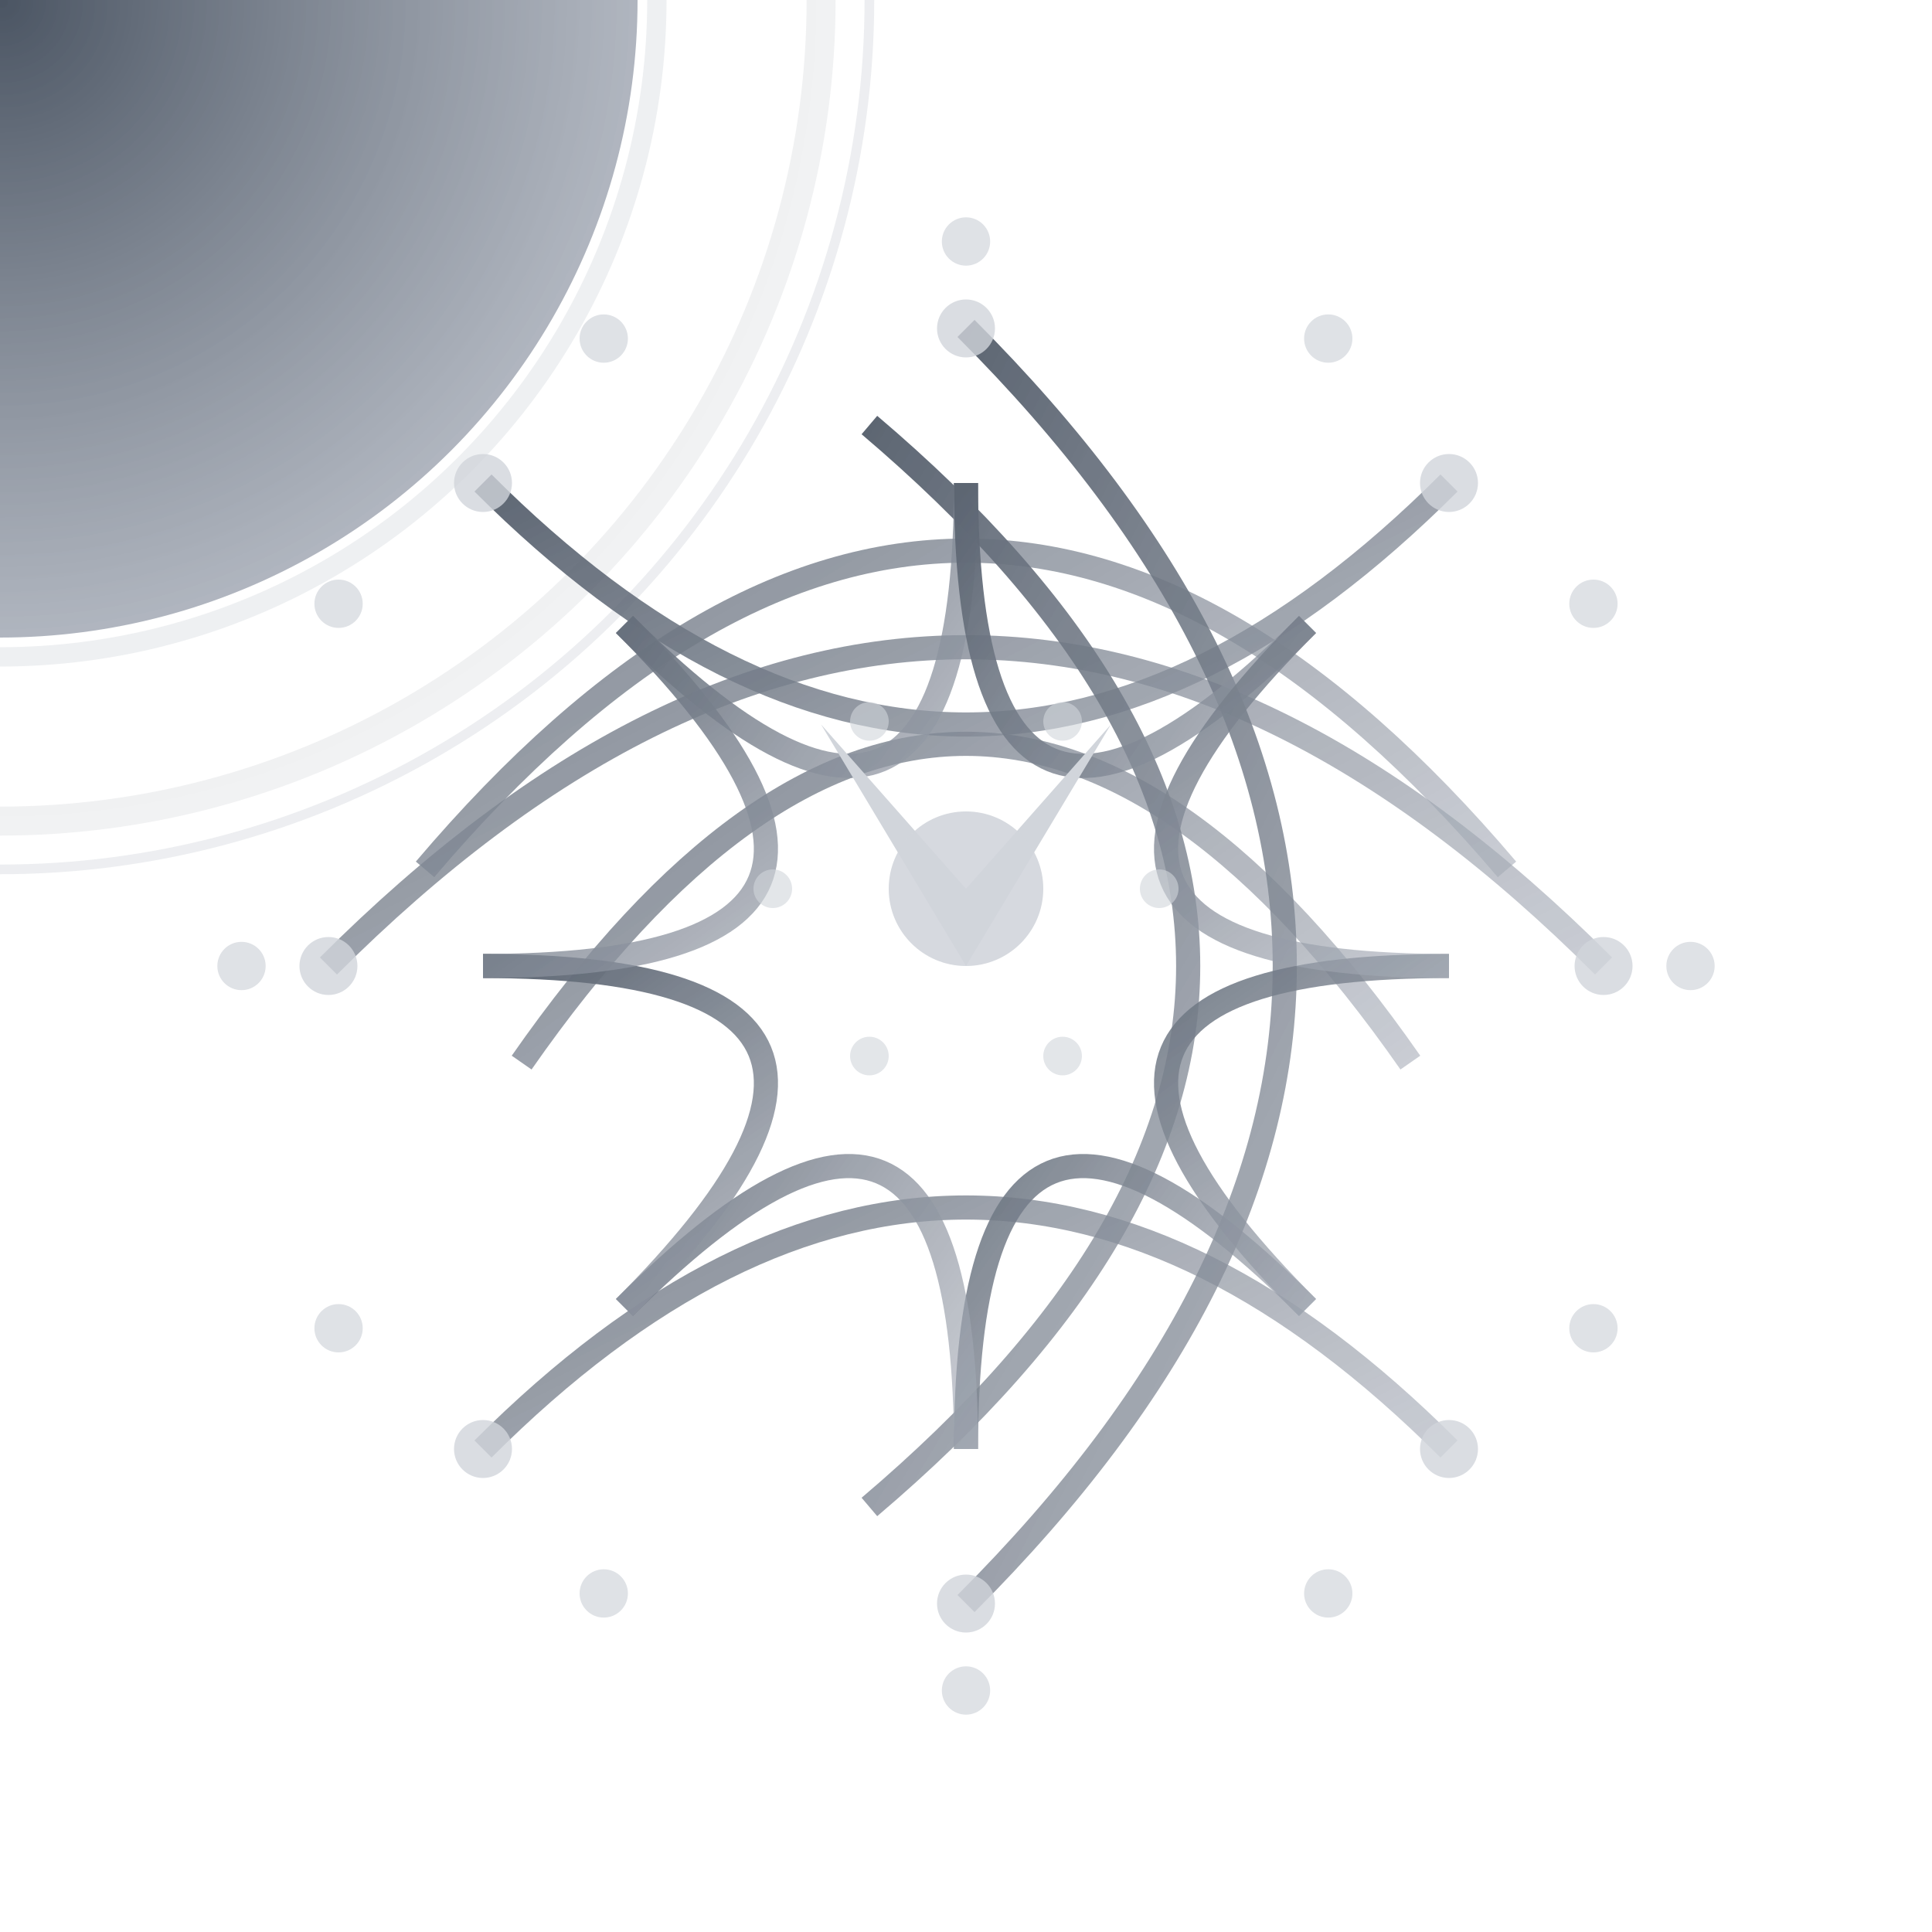 <?xml version="1.0" encoding="utf-8" ?>
<svg xmlns="http://www.w3.org/2000/svg" xmlns:ev="http://www.w3.org/2001/xml-events" xmlns:xlink="http://www.w3.org/1999/xlink" baseProfile="full" height="200" version="1.1" viewBox="0 0 200 200" width="200">
  <title>Logo Arkalia-LUNA - Variante techno-mystique avancée</title>
  <defs>
    <radialGradient cx="50%" cy="50%" id="advancedMoonGradient-rainy" r="50%">
      <stop offset="0%" stop-color="#4b5563" stop-opacity="1.0"/>
      <stop offset="100%" stop-color="#9ca3af" stop-opacity="0.8"/>
    </radialGradient>
    <radialGradient cx="50%" cy="50%" id="borderGradient-rainy" r="50%">
      <stop offset="0%" stop-color="#d1d5db" stop-opacity="0.8"/>
      <stop offset="100%" stop-color="#4b5563" stop-opacity="0.2"/>
    </radialGradient>
    <filter id="mainGlow-rainy">
      <feGaussianBlur in="SourceGraphic" stdDeviation="1.6"/>
      <feMerge>
        <feMergeNode in="SourceGraphic"/>
        <feMergeNode/>
        <feMergeNode/>
      </feMerge>
    </filter>
    <filter id="detailGlow-rainy">
      <feGaussianBlur in="SourceGraphic" stdDeviation="1.5"/>
    </filter>
    <filter id="turbulence-rainy">
      <feTurbulence baseFrequency="0.02" numOctaves="3" seed="1" stitchTiles="stitch" type="fractalNoise"/>
      <feDisplacementMap in="SourceGraphic" in2="SourceGraphic" scale="8"/>
    </filter>
    <mask id="depthMask-rainy">
      <circle cx="0" cy="0" fill="white" r="45%"/>
    </mask>
    <linearGradient id="neuralGradient-rainy" x1="0%" x2="100%" y1="0%" y2="100%">
      <stop offset="0%" stop-color="#4b5563" stop-opacity="1.0"/>
      <stop offset="100%" stop-color="#9ca3af" stop-opacity="0.6"/>
    </linearGradient>
  </defs>
  <circle cx="0" cy="0" fill="none" filter="url(#mainGlow-rainy)" opacity="0.4" r="85" stroke="url(#borderGradient-rainy)" stroke-width="3">
    <animate attributeName="opacity" dur="6.667s" repeatCount="indefinite" values="0.4;0.12;0.4"/>
  </circle>
  <circle cx="0" cy="0" fill="none" filter="url(#detailGlow-rainy)" opacity="0.4" r="90" stroke="#d1d5db" stroke-width="1">
    <animate attributeName="r" dur="5.0s" repeatCount="indefinite" values="90;100;90"/>
  </circle>
  <circle cx="0" cy="0" fill="url(#advancedMoonGradient-rainy)" filter="url(#mainGlow-rainy)" r="66">
    <animate attributeName="r" dur="4.167s" repeatCount="indefinite" values="66;71.28;66"/>
  </circle>
  <circle cx="0" cy="0" fill="none" filter="url(#detailGlow-rainy)" opacity="0.6" r="68" stroke="#d1d5db" stroke-width="2"/>
  <g fill="none" filter="url(#detailGlow-rainy)" opacity="0.9" stroke="url(#neuralGradient-rainy)" stroke-width="2.5">
    <path d="M34 100 Q100 34 166 100">
      <animate attributeName="stroke-dashoffset" begin="0.0s" dur="8.333s" repeatCount="indefinite" values="0;-200;0"/>
      <animate attributeName="opacity" begin="0.0s" dur="6.667s" repeatCount="indefinite" values="0.9;0.4;0.9"/>
    </path>
    <path d="M44 90 Q100 24 156 90">
      <animate attributeName="stroke-dashoffset" begin="0.3s" dur="8.333s" repeatCount="indefinite" values="0;-200;0"/>
      <animate attributeName="opacity" begin="0.2s" dur="6.667s" repeatCount="indefinite" values="0.9;0.4;0.9"/>
    </path>
    <path d="M54 110 Q100 44 146 110">
      <animate attributeName="stroke-dashoffset" begin="0.6s" dur="8.333s" repeatCount="indefinite" values="0;-200;0"/>
      <animate attributeName="opacity" begin="0.4s" dur="6.667s" repeatCount="indefinite" values="0.9;0.4;0.9"/>
    </path>
    <path d="M50 50 Q100 100 150 50">
      <animate attributeName="stroke-dashoffset" begin="0.9s" dur="8.333s" repeatCount="indefinite" values="0;-200;0"/>
      <animate attributeName="opacity" begin="0.6s" dur="6.667s" repeatCount="indefinite" values="0.9;0.4;0.9"/>
    </path>
    <path d="M50 150 Q100 100 150 150">
      <animate attributeName="stroke-dashoffset" begin="1.2s" dur="8.333s" repeatCount="indefinite" values="0;-200;0"/>
      <animate attributeName="opacity" begin="0.8s" dur="6.667s" repeatCount="indefinite" values="0.9;0.4;0.9"/>
    </path>
    <path d="M100 34 Q166 100 100 166">
      <animate attributeName="stroke-dashoffset" begin="1.5s" dur="8.333s" repeatCount="indefinite" values="0;-200;0"/>
      <animate attributeName="opacity" begin="1.0s" dur="6.667s" repeatCount="indefinite" values="0.9;0.4;0.9"/>
    </path>
    <path d="M90 44 Q156 100 90 156">
      <animate attributeName="stroke-dashoffset" begin="1.8s" dur="8.333s" repeatCount="indefinite" values="0;-200;0"/>
      <animate attributeName="opacity" begin="1.2s" dur="6.667s" repeatCount="indefinite" values="0.9;0.4;0.9"/>
    </path>
    <path d="M150.0 100.0 Q100 100 135.355 135.355">
      <animate attributeName="stroke-dashoffset" begin="2.1s" dur="8.333s" repeatCount="indefinite" values="0;-200;0"/>
      <animate attributeName="opacity" begin="1.4s" dur="6.667s" repeatCount="indefinite" values="0.9;0.4;0.9"/>
    </path>
    <path d="M135.355 135.355 Q100 100 100.0 150.0">
      <animate attributeName="stroke-dashoffset" begin="2.4s" dur="8.333s" repeatCount="indefinite" values="0;-200;0"/>
      <animate attributeName="opacity" begin="1.6s" dur="6.667s" repeatCount="indefinite" values="0.9;0.4;0.9"/>
    </path>
    <path d="M100.0 150.0 Q100 100 64.645 135.355">
      <animate attributeName="stroke-dashoffset" begin="2.7s" dur="8.333s" repeatCount="indefinite" values="0;-200;0"/>
      <animate attributeName="opacity" begin="1.8s" dur="6.667s" repeatCount="indefinite" values="0.9;0.4;0.9"/>
    </path>
    <path d="M64.645 135.355 Q100 100 50.0 100.0">
      <animate attributeName="stroke-dashoffset" begin="3.0s" dur="8.333s" repeatCount="indefinite" values="0;-200;0"/>
      <animate attributeName="opacity" begin="2.0s" dur="6.667s" repeatCount="indefinite" values="0.9;0.4;0.9"/>
    </path>
    <path d="M50.0 100.0 Q100 100 64.645 64.645">
      <animate attributeName="stroke-dashoffset" begin="3.3s" dur="8.333s" repeatCount="indefinite" values="0;-200;0"/>
      <animate attributeName="opacity" begin="2.2s" dur="6.667s" repeatCount="indefinite" values="0.9;0.4;0.9"/>
    </path>
    <path d="M64.645 64.645 Q100 100 100 50.0">
      <animate attributeName="stroke-dashoffset" begin="3.6s" dur="8.333s" repeatCount="indefinite" values="0;-200;0"/>
      <animate attributeName="opacity" begin="2.4s" dur="6.667s" repeatCount="indefinite" values="0.9;0.4;0.9"/>
    </path>
    <path d="M100 50.0 Q100 100 135.355 64.645">
      <animate attributeName="stroke-dashoffset" begin="3.9s" dur="8.333s" repeatCount="indefinite" values="0;-200;0"/>
      <animate attributeName="opacity" begin="2.6s" dur="6.667s" repeatCount="indefinite" values="0.9;0.4;0.9"/>
    </path>
    <path d="M135.355 64.645 Q100 100 150.0 100">
      <animate attributeName="stroke-dashoffset" begin="4.2s" dur="8.333s" repeatCount="indefinite" values="0;-200;0"/>
      <animate attributeName="opacity" begin="2.8s" dur="6.667s" repeatCount="indefinite" values="0.9;0.4;0.9"/>
    </path>
  </g>
  <circle cx="34" cy="100" fill="#d1d5db" filter="url(#detailGlow-rainy)" opacity="0.8" r="3">
    <animate attributeName="opacity" begin="0.0s" dur="3.333s" repeatCount="indefinite" values="0.8;1.0;0.8"/>
  </circle>
  <circle cx="166" cy="100" fill="#d1d5db" filter="url(#detailGlow-rainy)" opacity="0.8" r="3">
    <animate attributeName="opacity" begin="0.2s" dur="3.333s" repeatCount="indefinite" values="0.8;1.0;0.8"/>
  </circle>
  <circle cx="100" cy="34" fill="#d1d5db" filter="url(#detailGlow-rainy)" opacity="0.8" r="3">
    <animate attributeName="opacity" begin="0.4s" dur="3.333s" repeatCount="indefinite" values="0.8;1.0;0.8"/>
  </circle>
  <circle cx="100" cy="166" fill="#d1d5db" filter="url(#detailGlow-rainy)" opacity="0.8" r="3">
    <animate attributeName="opacity" begin="0.6s" dur="3.333s" repeatCount="indefinite" values="0.8;1.0;0.8"/>
  </circle>
  <circle cx="50" cy="50" fill="#d1d5db" filter="url(#detailGlow-rainy)" opacity="0.8" r="3">
    <animate attributeName="opacity" begin="0.8s" dur="3.333s" repeatCount="indefinite" values="0.8;1.0;0.8"/>
  </circle>
  <circle cx="150" cy="50" fill="#d1d5db" filter="url(#detailGlow-rainy)" opacity="0.8" r="3">
    <animate attributeName="opacity" begin="1.0s" dur="3.333s" repeatCount="indefinite" values="0.8;1.0;0.8"/>
  </circle>
  <circle cx="50" cy="150" fill="#d1d5db" filter="url(#detailGlow-rainy)" opacity="0.8" r="3">
    <animate attributeName="opacity" begin="1.2s" dur="3.333s" repeatCount="indefinite" values="0.8;1.0;0.8"/>
  </circle>
  <circle cx="150" cy="150" fill="#d1d5db" filter="url(#detailGlow-rainy)" opacity="0.8" r="3">
    <animate attributeName="opacity" begin="1.4s" dur="3.333s" repeatCount="indefinite" values="0.8;1.0;0.8"/>
  </circle>
  <g>
    <path d="M85 75 L100 92 L115 75 L100 100 Z" fill="#d1d5db" filter="url(#mainGlow-rainy)">
      <animate attributeName="opacity" dur="3.333s" repeatCount="indefinite" values="0.9;1.0;0.9"/>
    </path>
    <circle cx="100" cy="92" fill="#d1d5db" filter="url(#mainGlow-rainy)" opacity="0.9" r="8">
      <animate attributeName="r" dur="4.167s" repeatCount="indefinite" values="8;12;8"/>
    </circle>
    <g>
      <circle cx="120.0" cy="92.0" fill="#d1d5db" opacity="0.6" r="2">
        <animate attributeName="opacity" begin="0.0s" dur="5.0s" repeatCount="indefinite" values="0.6;1.0;0.6"/>
      </circle>
      <circle cx="110.0" cy="109.321" fill="#d1d5db" opacity="0.6" r="2">
        <animate attributeName="opacity" begin="0.3s" dur="5.0s" repeatCount="indefinite" values="0.6;1.0;0.6"/>
      </circle>
      <circle cx="90.0" cy="109.321" fill="#d1d5db" opacity="0.6" r="2">
        <animate attributeName="opacity" begin="0.6s" dur="5.0s" repeatCount="indefinite" values="0.6;1.0;0.6"/>
      </circle>
      <circle cx="80.0" cy="92.0" fill="#d1d5db" opacity="0.6" r="2">
        <animate attributeName="opacity" begin="0.9s" dur="5.0s" repeatCount="indefinite" values="0.6;1.0;0.6"/>
      </circle>
      <circle cx="90" cy="74.679" fill="#d1d5db" opacity="0.6" r="2">
        <animate attributeName="opacity" begin="1.2s" dur="5.0s" repeatCount="indefinite" values="0.6;1.0;0.6"/>
      </circle>
      <circle cx="110.0" cy="74.679" fill="#d1d5db" opacity="0.6" r="2">
        <animate attributeName="opacity" begin="1.5s" dur="5.0s" repeatCount="indefinite" values="0.6;1.0;0.6"/>
      </circle>
    </g>
  </g>
  <circle cx="175.0" cy="100.0" fill="#d1d5db" filter="url(#detailGlow-rainy)" opacity="0.7" r="2.5">
    <animate attributeName="opacity" begin="0.0s" dur="4.167s" repeatCount="indefinite" values="0.7;1.0;0.7"/>
    <animate attributeName="cx" begin="0.0s" dur="6.667s" repeatCount="indefinite" values="175.0;179.33;175.0"/>
    <animate attributeName="cy" begin="0.0s" dur="6.667s" repeatCount="indefinite" values="100.0;102.5;100.0"/>
  </circle>
  <circle cx="164.952" cy="137.5" fill="#d1d5db" filter="url(#detailGlow-rainy)" opacity="0.7" r="2.5">
    <animate attributeName="opacity" begin="0.2s" dur="4.167s" repeatCount="indefinite" values="0.7;1.0;0.7"/>
    <animate attributeName="cx" begin="0.1s" dur="6.667s" repeatCount="indefinite" values="164.952;167.452;164.952"/>
    <animate attributeName="cy" begin="0.1s" dur="6.667s" repeatCount="indefinite" values="137.5;141.83;137.5"/>
  </circle>
  <circle cx="137.5" cy="164.952" fill="#d1d5db" filter="url(#detailGlow-rainy)" opacity="0.7" r="2.5">
    <animate attributeName="opacity" begin="0.4s" dur="4.167s" repeatCount="indefinite" values="0.7;1.0;0.7"/>
    <animate attributeName="cx" begin="0.2s" dur="6.667s" repeatCount="indefinite" values="137.5;137.5;137.5"/>
    <animate attributeName="cy" begin="0.2s" dur="6.667s" repeatCount="indefinite" values="164.952;169.952;164.952"/>
  </circle>
  <circle cx="100.0" cy="175.0" fill="#d1d5db" filter="url(#detailGlow-rainy)" opacity="0.7" r="2.5">
    <animate attributeName="opacity" begin="0.6s" dur="4.167s" repeatCount="indefinite" values="0.7;1.0;0.7"/>
    <animate attributeName="cx" begin="0.3s" dur="6.667s" repeatCount="indefinite" values="100.0;97.5;100.0"/>
    <animate attributeName="cy" begin="0.3s" dur="6.667s" repeatCount="indefinite" values="175.0;179.33;175.0"/>
  </circle>
  <circle cx="62.5" cy="164.952" fill="#d1d5db" filter="url(#detailGlow-rainy)" opacity="0.7" r="2.5">
    <animate attributeName="opacity" begin="0.8s" dur="4.167s" repeatCount="indefinite" values="0.7;1.0;0.7"/>
    <animate attributeName="cx" begin="0.4s" dur="6.667s" repeatCount="indefinite" values="62.5;58.17;62.5"/>
    <animate attributeName="cy" begin="0.4s" dur="6.667s" repeatCount="indefinite" values="164.952;167.452;164.952"/>
  </circle>
  <circle cx="35.048" cy="137.5" fill="#d1d5db" filter="url(#detailGlow-rainy)" opacity="0.7" r="2.5">
    <animate attributeName="opacity" begin="1.0s" dur="4.167s" repeatCount="indefinite" values="0.7;1.0;0.7"/>
    <animate attributeName="cx" begin="0.5s" dur="6.667s" repeatCount="indefinite" values="35.048;30.048;35.048"/>
    <animate attributeName="cy" begin="0.5s" dur="6.667s" repeatCount="indefinite" values="137.5;137.5;137.5"/>
  </circle>
  <circle cx="25.0" cy="100" fill="#d1d5db" filter="url(#detailGlow-rainy)" opacity="0.7" r="2.5">
    <animate attributeName="opacity" begin="1.2s" dur="4.167s" repeatCount="indefinite" values="0.7;1.0;0.7"/>
    <animate attributeName="cx" begin="0.6s" dur="6.667s" repeatCount="indefinite" values="25.0;20.67;25.0"/>
    <animate attributeName="cy" begin="0.6s" dur="6.667s" repeatCount="indefinite" values="100;97.5;100"/>
  </circle>
  <circle cx="35.048" cy="62.5" fill="#d1d5db" filter="url(#detailGlow-rainy)" opacity="0.7" r="2.5">
    <animate attributeName="opacity" begin="1.4s" dur="4.167s" repeatCount="indefinite" values="0.7;1.0;0.7"/>
    <animate attributeName="cx" begin="0.7s" dur="6.667s" repeatCount="indefinite" values="35.048;32.548;35.048"/>
    <animate attributeName="cy" begin="0.7s" dur="6.667s" repeatCount="indefinite" values="62.5;58.17;62.5"/>
  </circle>
  <circle cx="62.5" cy="35.048" fill="#d1d5db" filter="url(#detailGlow-rainy)" opacity="0.7" r="2.5">
    <animate attributeName="opacity" begin="1.6s" dur="4.167s" repeatCount="indefinite" values="0.7;1.0;0.7"/>
    <animate attributeName="cx" begin="0.8s" dur="6.667s" repeatCount="indefinite" values="62.5;62.5;62.5"/>
    <animate attributeName="cy" begin="0.8s" dur="6.667s" repeatCount="indefinite" values="35.048;30.048;35.048"/>
  </circle>
  <circle cx="100" cy="25.0" fill="#d1d5db" filter="url(#detailGlow-rainy)" opacity="0.7" r="2.5">
    <animate attributeName="opacity" begin="1.8s" dur="4.167s" repeatCount="indefinite" values="0.7;1.0;0.7"/>
    <animate attributeName="cx" begin="0.9s" dur="6.667s" repeatCount="indefinite" values="100;102.5;100"/>
    <animate attributeName="cy" begin="0.9s" dur="6.667s" repeatCount="indefinite" values="25.0;20.67;25.0"/>
  </circle>
  <circle cx="137.5" cy="35.048" fill="#d1d5db" filter="url(#detailGlow-rainy)" opacity="0.7" r="2.5">
    <animate attributeName="opacity" begin="2.0s" dur="4.167s" repeatCount="indefinite" values="0.7;1.0;0.7"/>
    <animate attributeName="cx" begin="1.0s" dur="6.667s" repeatCount="indefinite" values="137.5;141.83;137.5"/>
    <animate attributeName="cy" begin="1.0s" dur="6.667s" repeatCount="indefinite" values="35.048;32.548;35.048"/>
  </circle>
  <circle cx="164.952" cy="62.5" fill="#d1d5db" filter="url(#detailGlow-rainy)" opacity="0.7" r="2.5">
    <animate attributeName="opacity" begin="2.2s" dur="4.167s" repeatCount="indefinite" values="0.7;1.0;0.7"/>
    <animate attributeName="cx" begin="1.1s" dur="6.667s" repeatCount="indefinite" values="164.952;169.952;164.952"/>
    <animate attributeName="cy" begin="1.1s" dur="6.667s" repeatCount="indefinite" values="62.5;62.5;62.5"/>
  </circle>
</svg>
